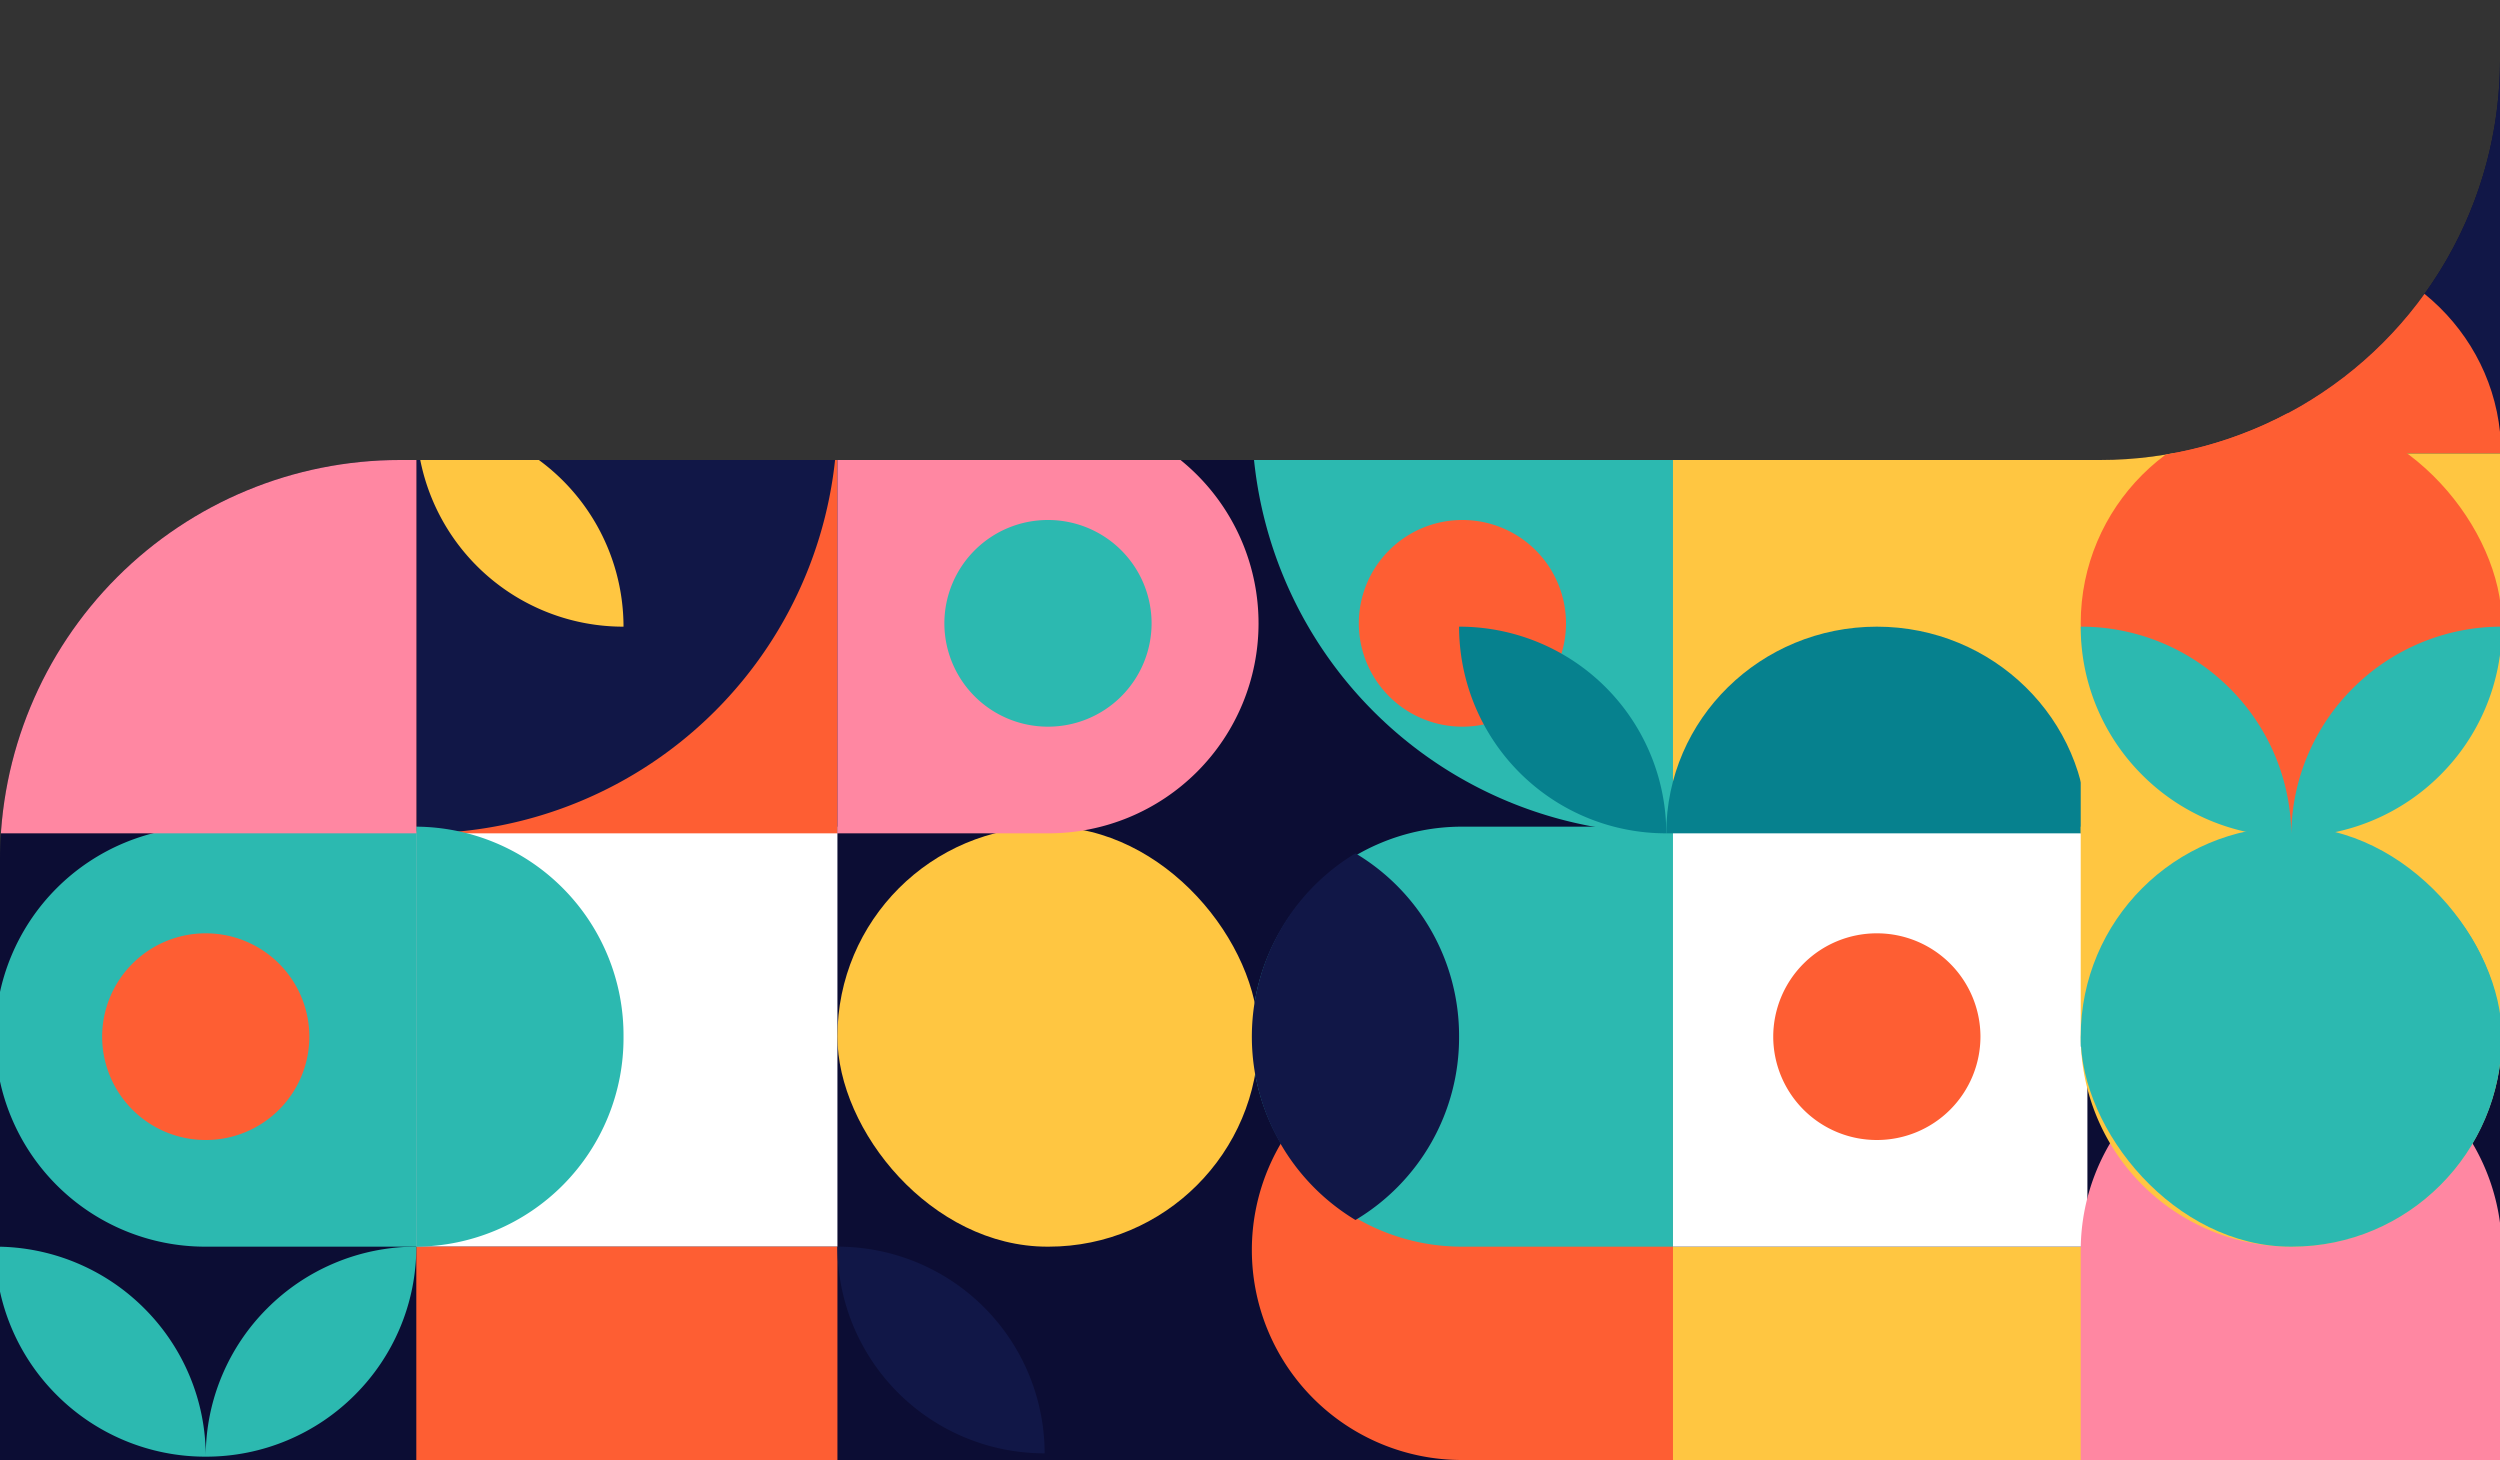 <svg id="bg-pattern" xmlns="http://www.w3.org/2000/svg" xmlns:xlink="http://www.w3.org/1999/xlink" width="375" height="219" viewBox="0 0 375 219">
  <rect x="0" y="0" width="375" height="219" fill="#333333" stroke="none"/>
  <defs>
    <clipPath id="clip-path">
      <path id="Mask" d="M0,0H375V-210a60,60,0,0,1-60,60H60A60,60,0,0,0,0-90Z" transform="translate(0 219)" fill="#0c0d34"/>
    </clipPath>
  </defs>
  <path id="Mask-2" data-name="Mask" d="M0,0H375V-210a60,60,0,0,1-60,60H60A60,60,0,0,0,0-90Z" transform="translate(0 219)" fill="#0c0d34"/>
  <g id="bg-pattern-2" data-name="bg-pattern" clip-path="url(#clip-path)">
    <rect id="Shape" width="63.168" height="63" transform="translate(249.943)" fill="#111747"/>
    <rect id="Shape-2" data-name="Shape" width="63.168" height="63" transform="translate(249.943 62)" fill="#ffc641"/>
    <rect id="Shape-3" data-name="Shape" width="63.168" height="63" transform="translate(125.613)" fill="#06818e"/>
    <rect id="Shape-4" data-name="Shape" width="63.168" height="63" transform="translate(187.778)" fill="#06818e"/>
    <rect id="Shape-5" data-name="Shape" width="63.168" height="32" transform="translate(249.943 187)" fill="#ffc641"/>
    <rect id="Shape-6" data-name="Shape" width="63.168" height="63" transform="translate(312.108)" fill="#111747"/>
    <rect id="Shape-7" data-name="Shape" width="63.168" height="63" transform="translate(249.943 124)" fill="#fff"/>
    <path id="Shape-8" data-name="Shape" d="M31.5,0H63.168a0,0,0,0,1,0,0V63a0,0,0,0,1,0,0H31.5A31.5,31.5,0,0,1,0,31.5v0A31.5,31.5,0,0,1,31.5,0Z" transform="translate(187.778)" fill="#111747"/>
    <path id="Shape-9" data-name="Shape" d="M31.5,0H63.168a0,0,0,0,1,0,0V63a0,0,0,0,1,0,0H31.5A31.5,31.5,0,0,1,0,31.5v0A31.5,31.5,0,0,1,31.5,0Z" transform="translate(187.778 156)" fill="#fe5e33"/>
    <path id="Shape-10" data-name="Shape" d="M31.5,0H63.168a0,0,0,0,1,0,0V63a0,0,0,0,1,0,0H31.5A31.5,31.5,0,0,1,0,31.5v0A31.5,31.5,0,0,1,31.5,0Z" transform="translate(187.778 124)" fill="#2cb9b0"/>
    <path id="Shape-11" data-name="Shape" d="M31.584,0h0A31.584,31.584,0,0,1,63.168,31.584V63a0,0,0,0,1,0,0H0a0,0,0,0,1,0,0V31.584A31.584,31.584,0,0,1,31.584,0Z" transform="translate(312.108 156)" fill="#ff87a2"/>
    <path id="Shape-12" data-name="Shape" d="M0,0H-63.168c0,17.121,14.141,31,31.584,31S0,17.121,0,0Z" transform="translate(313.111)" fill="#06818e"/>
    <path id="Shape-13" data-name="Shape" d="M.624,0h61.92a.624.624,0,0,1,.624.624V63a0,0,0,0,1,0,0h-.791A62.376,62.376,0,0,1,0,.624v0A.624.624,0,0,1,.624,0Z" transform="translate(187.778 62)" fill="#2cb9b0"/>
    <path id="Shape-14" data-name="Shape" d="M-63.168,31H0C0,13.879-14.141,0-31.584,0S-63.168,13.879-63.168,31Z" transform="translate(313.111 94)" fill="#06818e"/>
    <path id="Shape-15" data-name="Shape" d="M63.168-31H0C0-13.879,14.141,0,31.584,0S63.168-13.879,63.168-31Z" transform="translate(375.168 37) rotate(180)" fill="#fe5e33"/>
    <rect id="Shape-16" data-name="Shape" width="63.168" height="63" transform="translate(62.446 124)" fill="#fff"/>
    <rect id="Shape-17" data-name="Shape" width="63.168" height="32" transform="translate(62.446 187)" fill="#fe5e33"/>
    <rect id="Shape-18" data-name="Shape" width="63" height="57" transform="translate(312.108 68)" fill="#ffc641"/>
    <path id="Shape-19" data-name="Shape" d="M0,0H63.168a0,0,0,0,1,0,0V31.416A31.584,31.584,0,0,1,31.584,63h0A31.584,31.584,0,0,1,0,31.416V0A0,0,0,0,1,0,0Z" transform="translate(312.108 124)" fill="#ffc641"/>
    <rect id="Shape-20" data-name="Shape" width="63.168" height="63" transform="translate(62.446)" fill="#fe5e33"/>
    <rect id="Shape-21" data-name="Shape" width="63.168" height="63" transform="translate(-0.722)" fill="#2cb9b0"/>
    <rect id="Shape-22" data-name="Shape" width="63.168" height="63" transform="translate(62.446 62)" fill="#fe5e33"/>
    <path id="Shape-23" data-name="Shape" d="M.522,0H63.168a0,0,0,0,1,0,0V.354A62.646,62.646,0,0,1,.522,63h0A.522.522,0,0,1,0,62.478V.522A.522.522,0,0,1,.522,0Z" transform="translate(62.446 62)" fill="#111747"/>
    <path id="Shape-24" data-name="Shape" d="M-31.082,63A31.293,31.293,0,0,0,0,31.5,31.293,31.293,0,0,0-31.082,0Z" transform="translate(156.696)" fill="#2cb9b0"/>
    <path id="Shape-25" data-name="Shape" d="M0,63V0A31.293,31.293,0,0,0-31.082,31.5,31.293,31.293,0,0,0,0,63Z" transform="translate(125.613)" fill="#2cb9b0"/>
    <path id="Shape-26" data-name="Shape" d="M31.5,0H63.168a0,0,0,0,1,0,0V63a0,0,0,0,1,0,0H31.5A31.5,31.5,0,0,1,0,31.5v0A31.5,31.5,0,0,1,31.5,0Z" transform="translate(-0.722 124)" fill="#2cb9b0"/>
    <path id="Shape-27" data-name="Shape" d="M-31.082,63A31.293,31.293,0,0,0,0,31.5,31.293,31.293,0,0,0-31.082,0Z" transform="translate(93.528 124)" fill="#2cb9b0"/>
    <rect id="Shape-28" data-name="Shape" width="63.168" height="63" rx="31.5" transform="translate(125.613 124)" fill="#ffc641"/>
    <rect id="Shape-29" data-name="Shape" width="63.168" height="63" transform="translate(-0.722 62)" fill="#ff87a2"/>
    <path id="Shape-30" data-name="Shape" d="M0,0H31.668a31.5,31.5,0,0,1,31.5,31.5v0A31.5,31.5,0,0,1,31.668,63H0a0,0,0,0,1,0,0V0A0,0,0,0,1,0,0Z" transform="translate(125.613 62)" fill="#ff87a2"/>
    <path id="Shape-31" data-name="Shape" d="M0,0H-63.168c0,17.121,14.141,31,31.584,31S0,17.121,0,0Z" transform="translate(250.946)" fill="#fe5e33"/>
    <path id="Shape-32" data-name="Shape" d="M0,0A31.041,31.041,0,0,0-31.082,31,31.041,31.041,0,0,0,0,0Z" transform="translate(186.776)" fill="#2cb9b0"/>
    <path id="Shape-33" data-name="Shape" d="M-31.082,0A31.041,31.041,0,0,0,0,31,31.041,31.041,0,0,0-31.082,0Z" transform="translate(93.528 63)" fill="#ffc641"/>
    <path id="Shape-34" data-name="Shape" d="M0,31A31.041,31.041,0,0,0-31.082,0,31.041,31.041,0,0,0,0,31Z" transform="translate(313.111 31)" fill="#fff"/>
    <path id="Shape-35" data-name="Shape" d="M-15.541,55A31.861,31.861,0,0,0,0,27.5,31.861,31.861,0,0,0-15.541,0a32.1,32.1,0,0,0,0,55Z" transform="translate(218.861 128)" fill="#111747"/>
    <rect id="Shape-36" data-name="Shape" width="63.168" height="63" rx="31.5" transform="translate(-0.722)" fill="#111747"/>
    <rect id="Shape-37" data-name="Shape" width="63.168" height="63" rx="31.5" transform="translate(312.108 124)" fill="#2cb9b0"/>
    <rect id="Shape-38" data-name="Shape" width="63.168" height="63" rx="31.5" transform="translate(312.108 62)" fill="#fe5e33"/>
    <path id="Shape-39" data-name="Shape" d="M-15.541,0A15.521,15.521,0,0,0-31.082,15.5,15.521,15.521,0,0,0-15.541,31,15.521,15.521,0,0,0,0,15.5,15.521,15.521,0,0,0-15.541,0Z" transform="translate(46.403 16)" fill="#ffc641"/>
    <path id="Shape-40" data-name="Shape" d="M-15.541,0A15.521,15.521,0,0,0-31.082,15.5,15.521,15.521,0,0,0-15.541,31,15.521,15.521,0,0,0,0,15.5,15.521,15.521,0,0,0-15.541,0Z" transform="translate(359.233 16)" fill="#ffc641"/>
    <path id="Shape-41" data-name="Shape" d="M-15.541,0A15.521,15.521,0,0,0-31.082,15.5,15.521,15.521,0,0,0-15.541,31,15.521,15.521,0,0,0,0,15.5,15.521,15.521,0,0,0-15.541,0Z" transform="translate(297.068 140)" fill="#fe5e33"/>
    <path id="Shape-42" data-name="Shape" d="M-15.541,0A15.521,15.521,0,0,0-31.082,15.5,15.521,15.521,0,0,0-15.541,31,15.521,15.521,0,0,0,0,15.5,15.521,15.521,0,0,0-15.541,0Z" transform="translate(234.903 78)" fill="#fe5e33"/>
    <path id="Shape-43" data-name="Shape" d="M-15.541,0A15.521,15.521,0,0,0-31.082,15.5,15.521,15.521,0,0,0-15.541,31,15.521,15.521,0,0,0,0,15.5,15.521,15.521,0,0,0-15.541,0Z" transform="translate(172.738 78)" fill="#2cb9b0"/>
    <path id="Shape-44" data-name="Shape" d="M-15.541,0A15.521,15.521,0,0,0-31.082,15.5,15.521,15.521,0,0,0-15.541,31,15.521,15.521,0,0,0,0,15.5,15.521,15.521,0,0,0-15.541,0Z" transform="translate(46.403 140)" fill="#fe5e33"/>
    <path id="Shape-45" data-name="Shape" d="M0,31A31.041,31.041,0,0,0-31.082,0,31.041,31.041,0,0,0,0,31Z" transform="translate(156.696 187)" fill="#111747"/>
    <path id="Shape-46" data-name="Shape" d="M-31.585,31.5h0A31.457,31.457,0,0,0-19.29,29.025,31.484,31.484,0,0,0-9.251,22.274,31.391,31.391,0,0,0-2.482,12.261,31.231,31.231,0,0,0,0,0,31.457,31.457,0,0,0-12.294,2.475,31.484,31.484,0,0,0-22.333,9.226,31.391,31.391,0,0,0-29.1,19.239,31.23,31.23,0,0,0-31.584,31.5a31.23,31.23,0,0,0-2.482-12.26A31.391,31.391,0,0,0-40.834,9.226,31.484,31.484,0,0,0-50.874,2.475,31.458,31.458,0,0,0-63.167,0a31.23,31.23,0,0,0,2.482,12.261,31.39,31.39,0,0,0,6.769,10.013,31.484,31.484,0,0,0,10.039,6.751A31.457,31.457,0,0,0-31.585,31.5Z" transform="translate(62.446 187)" fill="#2cb9b0"/>
    <path id="Shape-47" data-name="Shape" d="M-31.082,0A31.041,31.041,0,0,0,0,31,31.041,31.041,0,0,0-31.082,0Z" transform="translate(249.943 94)" fill="#06818e"/>
    <path id="Shape-48" data-name="Shape" d="M-63.167,63h0a31.457,31.457,0,0,0,12.293-2.475,31.484,31.484,0,0,0,10.039-6.751,31.391,31.391,0,0,0,6.769-10.013A31.231,31.231,0,0,0-31.584,31.5,31.23,31.23,0,0,0-29.1,43.761a31.391,31.391,0,0,0,6.769,10.013,31.484,31.484,0,0,0,10.039,6.751A31.457,31.457,0,0,0,0,63H0a31.23,31.23,0,0,0-2.482-12.26A31.391,31.391,0,0,0-9.251,40.726,31.484,31.484,0,0,0-19.29,33.975,31.458,31.458,0,0,0-31.584,31.5h0A31.457,31.457,0,0,0-19.29,29.025,31.484,31.484,0,0,0-9.251,22.274,31.391,31.391,0,0,0-2.482,12.261,31.231,31.231,0,0,0,0,0,31.457,31.457,0,0,0-12.294,2.475,31.484,31.484,0,0,0-22.333,9.226,31.391,31.391,0,0,0-29.1,19.239,31.23,31.23,0,0,0-31.584,31.5a31.23,31.23,0,0,0-2.482-12.26A31.391,31.391,0,0,0-40.834,9.226,31.484,31.484,0,0,0-50.874,2.475,31.458,31.458,0,0,0-63.167,0a31.23,31.23,0,0,0,2.482,12.261,31.39,31.39,0,0,0,6.769,10.013,31.484,31.484,0,0,0,10.039,6.751A31.457,31.457,0,0,0-31.585,31.5h0a31.457,31.457,0,0,0-12.294,2.475,31.484,31.484,0,0,0-10.039,6.751,31.39,31.39,0,0,0-6.769,10.013A31.23,31.23,0,0,0-63.167,63Z" transform="translate(375.276 94)" fill="#2cb9b0"/>
  </g>
</svg>
